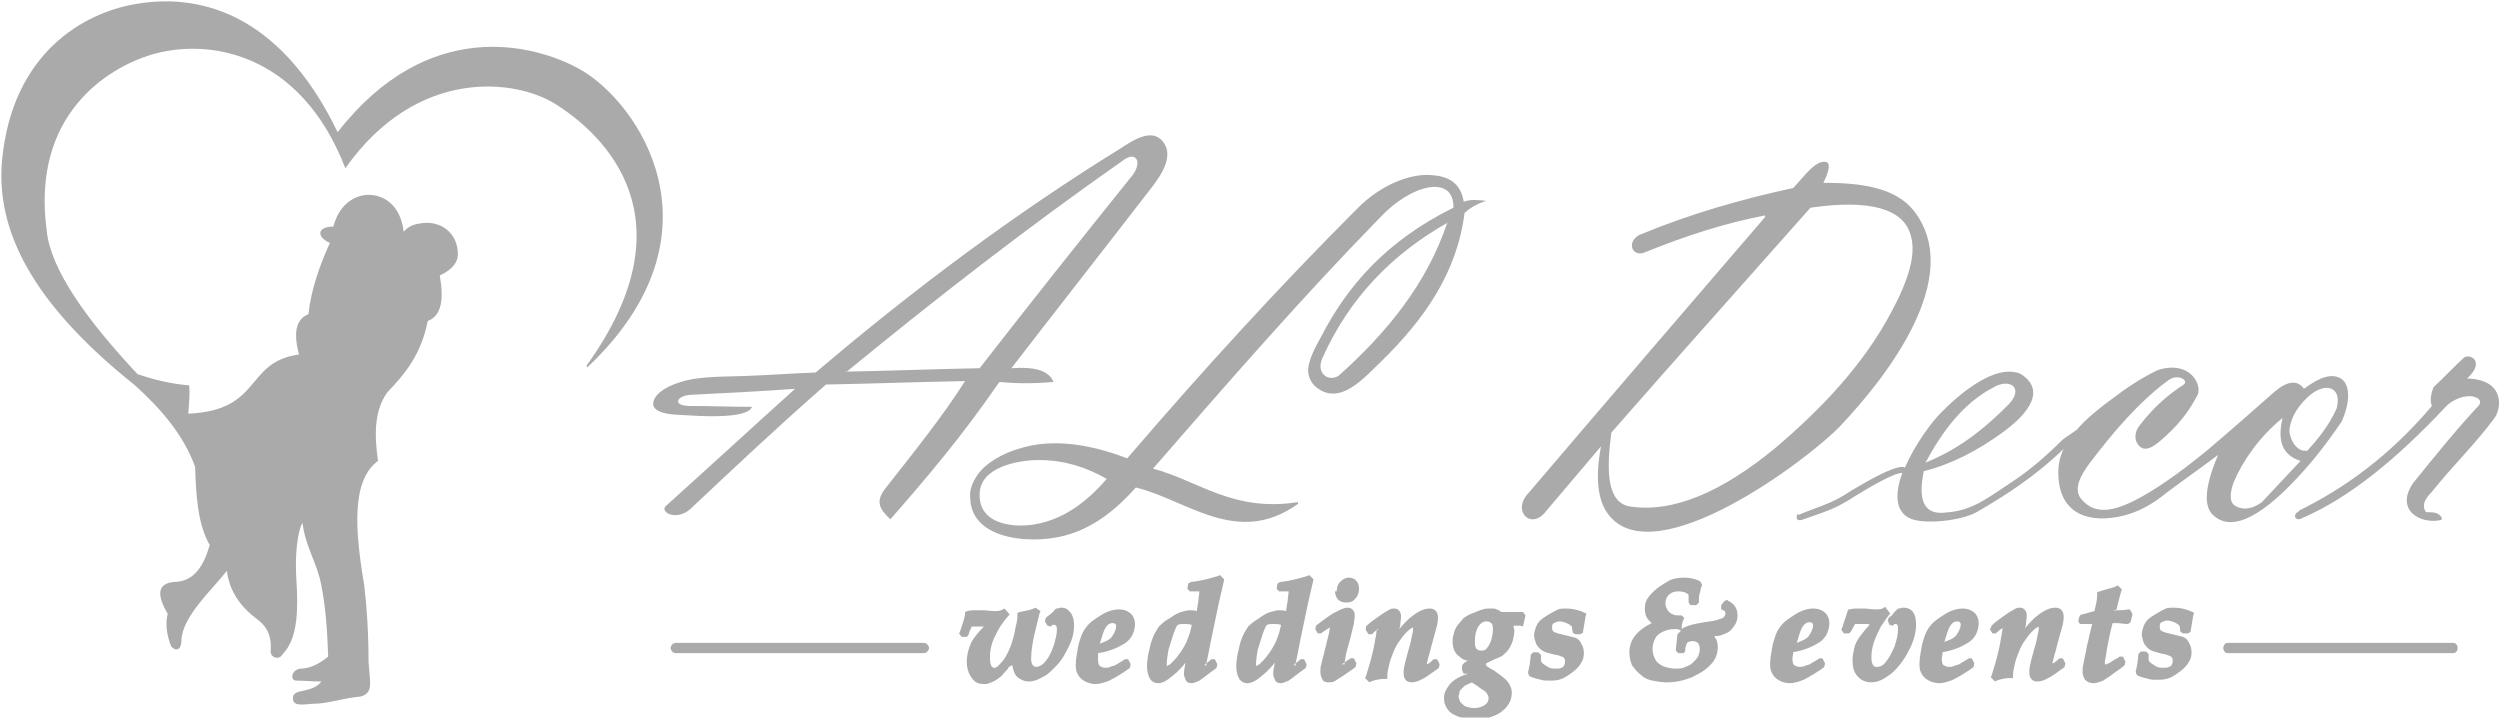 <?xml version="1.0" encoding="UTF-8"?>
<!DOCTYPE svg PUBLIC "-//W3C//DTD SVG 1.1//EN" "http://www.w3.org/Graphics/SVG/1.1/DTD/svg11.dtd">
<!-- Creator: CorelDRAW 2020 (64-Bit) -->
<svg xmlns="http://www.w3.org/2000/svg" xml:space="preserve" width="0.439in" height="0.126in" version="1.1" style="shape-rendering:geometricPrecision; text-rendering:geometricPrecision; image-rendering:optimizeQuality; fill-rule:evenodd; clip-rule:evenodd"
viewBox="0 0 2.912 0.836"
 xmlns:xlink="http://www.w3.org/1999/xlink"
 xmlns:xodm="http://www.corel.com/coreldraw/odm/2003">
 <defs>
  <style type="text/css">
   <![CDATA[
    .fil0 {fill:#AAAAAA}
   ]]>
  </style>
 </defs>
 <g id="Layer_x0020_1">
  <path id="aldecor.cdr" class="fil0" d="M0.683 0.426c0.124,-0.172 0.02,-0.269 -0.035,-0.304 -0.046,-0.03 -0.162,-0.045 -0.246,0.074 -0.053,-0.137 -0.162,-0.152 -0.227,-0.132 -0.049,0.015 -0.139,0.069 -0.121,0.204 0.004,0.045 0.046,0.104 0.106,0.168 0.018,0.006 0.037,0.011 0.06,0.013 0.001,0.009 0,0.02 -0.001,0.033 0.087,-0.004 0.065,-0.06 0.129,-0.069 -0.008,-0.03 -0.001,-0.042 0.011,-0.047 0.003,-0.029 0.014,-0.059 0.025,-0.083 -0.016,-0.007 -0.015,-0.019 0.004,-0.019 0.008,-0.03 0.029,-0.037 0.041,-0.037 0.016,0 0.037,0.01 0.041,0.043 0.006,-0.007 0.013,-0.009 0.021,-0.01 0.022,-0.003 0.041,0.011 0.042,0.034 0.001,0.009 -0.004,0.019 -0.021,0.027 0.005,0.028 0.002,0.047 -0.014,0.053 -0.008,0.04 -0.027,0.062 -0.047,0.083 -0.016,0.022 -0.015,0.051 -0.011,0.08 -0.031,0.023 -0.027,0.08 -0.016,0.145 0.003,0.025 0.005,0.055 0.005,0.089 0.001,0.014 0.003,0.026 0.001,0.032 -0.002,0.006 -0.008,0.009 -0.015,0.009 -0.017,0.002 -0.035,0.008 -0.051,0.008 -0.007,-0 -0.022,0.004 -0.023,-0.005 -0,-0.002 -0.002,-0.008 0.011,-0.01 0.01,-0.002 0.018,-0.005 0.022,-0.011 -0.01,-0 -0.02,-0.001 -0.029,-0.001 -0.008,-0 -0.006,-0.013 0.005,-0.014 0.01,-0 0.021,-0.005 0.032,-0.014 -0.001,-0.03 -0.003,-0.058 -0.008,-0.083 -0.005,-0.027 -0.018,-0.043 -0.022,-0.073 -0.006,0.011 -0.009,0.039 -0.007,0.067 0.002,0.033 0.002,0.068 -0.016,0.086 -0.004,0.008 -0.015,0.004 -0.014,-0.004 0.001,-0.014 -0.002,-0.026 -0.015,-0.036 -0.019,-0.014 -0.033,-0.032 -0.036,-0.057 -0.017,0.022 -0.052,0.053 -0.053,0.081 -0,0.012 -0.007,0.013 -0.012,0.007 -0.005,-0.013 -0.007,-0.026 -0.004,-0.038 -0.013,-0.022 -0.012,-0.035 0.007,-0.037 0.024,-0 0.035,-0.019 0.042,-0.043 -0.014,-0.024 -0.016,-0.058 -0.017,-0.091 -0.013,-0.036 -0.038,-0.066 -0.07,-0.095 -0.123,-0.098 -0.162,-0.183 -0.155,-0.262 0.012,-0.127 0.097,-0.172 0.154,-0.182 0.071,-0.013 0.168,0.006 0.237,0.149 0.106,-0.136 0.23,-0.102 0.281,-0.074 0.068,0.037 0.176,0.191 0.01,0.348zm1.912 0.323l0.263 0c0.003,0 0.005,0.003 0.005,0.006l0 0c0,0.003 -0.002,0.006 -0.005,0.006l-0.263 0c-0.003,0 -0.005,-0.003 -0.005,-0.006l0 0c0,-0.003 0.002,-0.006 0.005,-0.006zm-1.808 0l0.289 0c0.003,0 0.006,0.003 0.006,0.006l0 0c0,0.003 -0.003,0.006 -0.006,0.006l-0.289 0c-0.003,0 -0.006,-0.003 -0.006,-0.006l0 0c0,-0.003 0.003,-0.006 0.006,-0.006zm1.456 -0.21c0.03,-0.012 0.06,-0.031 0.094,-0.065 0.023,-0.021 0.005,-0.035 -0.016,-0.022 -0.034,0.018 -0.058,0.05 -0.078,0.087zm0.416 -0.052c-0.026,0.021 -0.046,0.049 -0.057,0.075 -0.005,0.014 -0.004,0.022 0,0.026 0.006,0.005 0.018,0.008 0.033,-0.003 0.015,-0.016 0.03,-0.032 0.045,-0.048 -0.022,-0.007 -0.027,-0.024 -0.021,-0.05zm0.019 0.109c-0.008,0.003 -0.004,0.012 0.003,0.008 0.054,-0.023 0.109,-0.067 0.169,-0.131 0.005,-0.005 0.014,-0.01 0.022,-0.011 0.01,-0.002 0.021,0.003 0.016,0.01 -0.027,0.029 -0.052,0.06 -0.077,0.091 -0.021,0.031 0.008,0.048 0.032,0.043 0.002,-0 0.002,-0.003 -0,-0.005 -0.002,-0.002 -0.005,-0.004 -0.01,-0.004 -0.006,-0.001 -0.007,0.002 -0.009,-0.005 -0.001,-0.004 0,-0.01 0.009,-0.019 0.024,-0.03 0.05,-0.055 0.073,-0.086 0.009,-0.013 0.011,-0.045 -0.032,-0.046 0.022,-0.02 0.003,-0.03 -0.004,-0.024 -0.012,0.011 -0.023,0.023 -0.035,0.034 -0.004,0.01 -0.004,0.017 -0.002,0.022 -0.049,0.058 -0.102,0.096 -0.155,0.122zm0.009 -0.07c0.013,-0.014 0.026,-0.03 0.035,-0.05 0.007,-0.026 -0.014,-0.032 -0.034,-0.013 -0.015,0.014 -0.02,0.028 -0.021,0.038 -0,0.011 0.009,0.026 0.02,0.024zm-0.81 -0.022c-0.006,0.045 -0.005,0.081 0.021,0.086 0.051,0.008 0.108,-0.017 0.17,-0.068 0.053,-0.045 0.102,-0.096 0.135,-0.158 0.021,-0.039 0.029,-0.068 0.023,-0.089 -0.008,-0.032 -0.048,-0.043 -0.117,-0.033 -0.077,0.087 -0.155,0.174 -0.232,0.262zm0.179 -0.251c-0.092,0.107 -0.184,0.214 -0.276,0.322 -0.018,0.019 0.001,0.041 0.018,0.024 0.022,-0.026 0.045,-0.053 0.067,-0.079 -0.007,0.036 -0.004,0.064 0.009,0.08 0.054,0.069 0.232,-0.064 0.27,-0.104 0.053,-0.056 0.146,-0.174 0.085,-0.251 -0.022,-0.027 -0.062,-0.032 -0.105,-0.032 0.007,-0.014 0.008,-0.022 0.004,-0.024 -0.012,-0.004 -0.026,0.016 -0.039,0.03 -0.06,0.013 -0.12,0.03 -0.18,0.055 -0.015,0.009 -0.007,0.026 0.007,0.02 0.047,-0.019 0.093,-0.034 0.14,-0.043zm0.039 0.347l0.007 -0.003c0.013,-0.005 0.028,-0.01 0.039,-0.016 0.004,-0.002 0.009,-0.005 0.015,-0.009 0.02,-0.012 0.048,-0.028 0.06,-0.028 0.001,0 0.002,0 0.003,0.001 0.011,-0.026 0.031,-0.053 0.041,-0.063 0.018,-0.019 0.052,-0.048 0.079,-0.049 0.007,-0 0.013,0.001 0.017,0.004 0.031,0.022 -0.003,0.052 -0.022,0.066 -0.03,0.022 -0.061,0.038 -0.093,0.046 -0.007,0.034 0,0.052 0.027,0.048 0.03,-0.002 0.049,-0.018 0.075,-0.035 0.02,-0.013 0.04,-0.03 0.06,-0.05 0,-0 0.007,-0.005 0.016,-0.011 0.011,-0.013 0.026,-0.025 0.041,-0.036 0.017,-0.013 0.035,-0.025 0.054,-0.034 0.039,-0.012 0.053,0.02 0.045,0.031 -0.01,0.019 -0.022,0.033 -0.035,0.045 -0.008,0.007 -0.025,0.025 -0.034,0.01 -0.004,-0.006 -0.003,-0.015 0.003,-0.022 0.017,-0.022 0.034,-0.036 0.051,-0.047 0.006,-0.005 -0.007,-0.013 -0.018,-0.005 -0.034,0.025 -0.064,0.06 -0.092,0.097 -0.015,0.02 -0.017,0.033 -0.009,0.042 0.017,0.02 0.041,0.011 0.06,0.002 0.024,-0.012 0.053,-0.032 0.087,-0.06 0.026,-0.022 0.051,-0.044 0.077,-0.067 0.015,-0.013 0.027,-0.015 0.035,-0.004 0.02,-0.015 0.032,-0.017 0.041,-0.013 0.01,0.004 0.016,0.021 0.003,0.051 -0.017,0.025 -0.034,0.047 -0.053,0.067 -0.019,0.02 -0.068,0.07 -0.097,0.042 -0.011,-0.01 -0.01,-0.033 0.006,-0.07 -0.02,0.015 -0.04,0.029 -0.06,0.044 -0.018,0.015 -0.035,0.023 -0.051,0.027 -0.038,0.009 -0.072,-0.001 -0.075,-0.044 -0.001,-0.013 0.001,-0.024 0.006,-0.034 -0.032,0.031 -0.067,0.054 -0.102,0.074 -0.018,0.01 -0.064,0.015 -0.079,0.006 -0.016,-0.009 -0.015,-0.03 -0.007,-0.052 -0.01,0 -0.037,0.016 -0.055,0.027 -0.006,0.004 -0.011,0.007 -0.015,0.009 -0.012,0.007 -0.028,0.012 -0.042,0.017l-0.006 0.002c-0.001,0 -0.002,0 -0.003,-0 -0.001,-0.001 -0.002,-0.001 -0.002,-0.002 -0,-0.001 -0,-0.002 0,-0.003 0,-0.001 0.001,-0.002 0.002,-0.002zm-0.806 -0.042c-0.025,0.029 -0.051,0.046 -0.079,0.052 -0.027,0.006 -0.07,0.002 -0.069,-0.034 0,-0.032 0.045,-0.04 0.069,-0.04 0.029,-0 0.055,0.008 0.079,0.022zm0.397 -0.299c-0.024,0.072 -0.071,0.129 -0.127,0.179 -0.012,0.007 -0.026,-0.003 -0.019,-0.02 0.032,-0.072 0.083,-0.123 0.147,-0.159zm-0.174 0.326c-0.076,0.012 -0.116,-0.025 -0.169,-0.039 0.087,-0.1 0.174,-0.2 0.264,-0.292 0.037,-0.04 0.087,-0.051 0.086,-0.012 -0.079,0.039 -0.124,0.092 -0.154,0.15 -0.006,0.011 -0.017,0.03 -0.015,0.043 0.001,0.006 0.004,0.012 0.009,0.016 0.028,0.023 0.057,-0.012 0.076,-0.03 0.049,-0.048 0.088,-0.102 0.097,-0.173 0.008,-0.007 0.016,-0.011 0.025,-0.014 -0.009,-0.001 -0.018,-0.002 -0.026,0.001 -0.004,-0.025 -0.022,-0.03 -0.038,-0.031 -0.024,-0.002 -0.059,0.011 -0.087,0.04 -0.088,0.088 -0.177,0.185 -0.267,0.29 -0.047,-0.018 -0.09,-0.023 -0.127,-0.011 -0.017,0.005 -0.038,0.016 -0.048,0.031 -0.006,0.009 -0.009,0.018 -0.008,0.026 0.001,0.052 0.079,0.055 0.117,0.042 0.028,-0.009 0.053,-0.028 0.076,-0.054 0.059,0.014 0.118,0.07 0.189,0.019zm-0.527 -0.152c0.052,-0.001 0.104,-0.003 0.156,-0.004 0.059,-0.076 0.118,-0.15 0.175,-0.221 0.017,-0.019 0.007,-0.033 -0.008,-0.021 -0.11,0.077 -0.217,0.16 -0.323,0.247zm-0.109 0.041c-0.024,-0 -0.048,-0.001 -0.072,-0.001 -0.022,0 -0.016,-0.012 0,-0.013 0.041,-0.002 0.081,-0.004 0.122,-0.007 -0.05,0.045 -0.1,0.091 -0.15,0.136 -0.009,0.007 0.011,0.019 0.028,0.004 0.051,-0.048 0.102,-0.096 0.158,-0.145 0.054,-0.001 0.108,-0.003 0.162,-0.004 -0.026,0.041 -0.059,0.082 -0.092,0.124 -0.013,0.016 -0.008,0.025 0.005,0.037 0.042,-0.048 0.083,-0.096 0.127,-0.16 0.02,0.002 0.041,0.002 0.063,0 -0.005,-0.013 -0.021,-0.018 -0.049,-0.016 0.054,-0.07 0.109,-0.14 0.163,-0.21 0.01,-0.013 0.026,-0.035 0.015,-0.052 -0.013,-0.02 -0.037,-0.003 -0.051,0.006 -0.123,0.076 -0.241,0.164 -0.355,0.261 -0.027,0.001 -0.054,0.003 -0.081,0.004 -0.023,0.001 -0.055,0 -0.076,0.007 -0.017,0.005 -0.028,0.013 -0.031,0.02 -0.009,0.02 0.031,0.018 0.041,0.019 0.029,0.002 0.071,0.002 0.073,-0.011zm1.387 0.286c-0,0.002 -0.001,0.005 -0.001,0.007 0,0.002 0,0.006 0.002,0.008 0.002,0.001 0.004,0.002 0.006,0.002 0.002,0 0.004,-0 0.006,-0.001 0.002,-0.001 0.004,-0.001 0.006,-0.002 0.003,-0.002 0.007,-0.004 0.01,-0.006l0.001 -0.001 0.004 0 0.003 0.006 -0.001 0.004 -0.001 0.001c-0.007,0.005 -0.015,0.01 -0.023,0.014 -0.005,0.002 -0.011,0.004 -0.016,0.004 -0.004,0 -0.008,-0.001 -0.012,-0.003 -0.004,-0.002 -0.007,-0.005 -0.009,-0.009 -0.002,-0.004 -0.002,-0.007 -0.002,-0.011 0,-0.007 0.002,-0.015 0.003,-0.022 0.002,-0.007 0.004,-0.015 0.009,-0.021 0.004,-0.006 0.011,-0.01 0.017,-0.014 0.006,-0.004 0.014,-0.007 0.021,-0.007 0.005,0 0.009,0.001 0.013,0.004 0.004,0.003 0.006,0.008 0.006,0.013 0,0.006 -0.002,0.012 -0.005,0.016 -0.004,0.006 -0.011,0.009 -0.017,0.012 -0.007,0.003 -0.014,0.005 -0.021,0.006zm0.002 -0.012c0.005,-0.002 0.011,-0.004 0.014,-0.008 0.002,-0.003 0.005,-0.008 0.005,-0.012 0,-0.001 -0,-0.002 -0.001,-0.003 -0.001,-0.001 -0.002,-0.001 -0.003,-0.001 -0.004,0 -0.006,0.002 -0.008,0.005 -0.003,0.004 -0.005,0.013 -0.007,0.019zm0.054 -0.016l0.001 -0.003 0.001 -0.001c0.003,-0.003 0.006,-0.005 0.01,-0.008 0.003,-0.002 0.007,-0.005 0.01,-0.007 0.002,-0.001 0.005,-0.003 0.007,-0.004 0.002,-0.001 0.003,-0.001 0.005,-0.001 0.005,0 0.008,0.004 0.008,0.009 0,0.004 -0.001,0.008 -0.001,0.011 -0,0.001 -0.001,0.003 -0.001,0.004 0.003,-0.004 0.007,-0.008 0.011,-0.012 0.006,-0.005 0.015,-0.012 0.024,-0.012 0.007,0 0.01,0.004 0.01,0.011 0,0.004 -0.001,0.009 -0.002,0.012 -0.002,0.007 -0.004,0.015 -0.006,0.022 -0.001,0.005 -0.003,0.01 -0.004,0.015 -0,0.001 -0.001,0.003 -0.001,0.005 0.003,-0.001 0.006,-0.004 0.007,-0.005l0.001 -0.001 0.004 0 0.003 0.006 -0.001 0.004 -0.001 0.001c-0.006,0.004 -0.013,0.01 -0.02,0.013 -0.003,0.002 -0.008,0.003 -0.011,0.003 -0.003,0 -0.006,-0.001 -0.008,-0.005 -0.001,-0.002 -0.001,-0.004 -0.001,-0.007 0,-0.007 0.004,-0.019 0.006,-0.027 0.002,-0.006 0.003,-0.011 0.004,-0.017 0.001,-0.002 0.001,-0.006 0.001,-0.008 -0.001,0 -0.001,0.001 -0.002,0.001 -0.002,0.001 -0.005,0.004 -0.006,0.005 -0.003,0.003 -0.006,0.007 -0.008,0.01 -0.003,0.004 -0.005,0.008 -0.007,0.013 -0.002,0.005 -0.004,0.01 -0.005,0.015 -0.001,0.004 -0.002,0.008 -0.002,0.013l-0 0.003 -0.003 0c-0.005,0 -0.011,0.001 -0.016,0.003l-0.002 0.001 -0.005 -0.005 0.001 -0.002c0.002,-0.006 0.004,-0.013 0.006,-0.02 0.002,-0.008 0.004,-0.016 0.005,-0.024 0.001,-0.003 0.001,-0.007 0.002,-0.011 -0.003,0.001 -0.006,0.004 -0.007,0.005l-0.001 0.001 -0.004 -0 -0.003 -0.005 0 -0.001zm0.185 0.039c0.002,0.002 0.004,0.003 0.007,0.005 0.003,0.002 0.006,0.002 0.01,0.002 0.002,0 0.004,-0 0.006,-0.001 0.001,-0.001 0.003,-0.001 0.003,-0.003 0.001,-0.001 0.001,-0.003 0.001,-0.005 0,-0.001 -0,-0.002 -0.001,-0.003 -0.001,-0.001 -0.002,-0.002 -0.003,-0.002 -0.002,-0.001 -0.005,-0.002 -0.007,-0.002 -0.004,-0.001 -0.008,-0.002 -0.011,-0.003 -0.003,-0.001 -0.005,-0.002 -0.007,-0.004 -0.002,-0.002 -0.004,-0.004 -0.005,-0.007 -0.001,-0.003 -0.002,-0.006 -0.002,-0.009 0,-0.003 0.001,-0.006 0.002,-0.009 0.001,-0.003 0.003,-0.006 0.005,-0.008 0.003,-0.003 0.007,-0.005 0.01,-0.007 0.003,-0.002 0.007,-0.004 0.011,-0.006 0.003,-0.001 0.006,-0.001 0.01,-0.001 0.007,0 0.015,0.002 0.021,0.005l0.002 0.001 -0.001 0.003c-0.001,0.006 -0.002,0.012 -0.003,0.018l-0 0.001 -0.003 0.002 -0.006 0 -0.003 -0.002 -0.001 -0.007c-0.002,-0.002 -0.004,-0.003 -0.006,-0.004 -0.003,-0.001 -0.005,-0.002 -0.008,-0.002 -0.003,0 -0.005,0.001 -0.007,0.002 -0.002,0.001 -0.002,0.003 -0.002,0.005 0,0.002 0,0.004 0.002,0.005 0.003,0.002 0.009,0.003 0.013,0.004 0.004,0.001 0.008,0.002 0.012,0.003 0.003,0.001 0.006,0.004 0.007,0.007 0.002,0.003 0.003,0.007 0.003,0.011 0,0.004 -0.001,0.008 -0.003,0.011 -0.002,0.004 -0.006,0.008 -0.01,0.011 -0.004,0.003 -0.008,0.006 -0.013,0.008 -0.005,0.002 -0.01,0.002 -0.015,0.002 -0.003,0 -0.006,-0 -0.009,-0.001 -0.004,-0.001 -0.009,-0.002 -0.013,-0.004l-0.001 -0.001 -0.001 -0.003 0 -0.001c0.001,-0.003 0.001,-0.006 0.002,-0.009 0,-0.003 0.001,-0.007 0.001,-0.01l0 -0.001 0.003 -0.003 0.006 0 0.003 0.003 0 0.007zm-0.042 -0.06l0.004 0c0.004,0 0.009,0 0.013,-0.001l0.002 -0 0.003 0.005 -0 0.002c-0.001,0.002 -0.001,0.005 -0.002,0.007l-0 0.001 -0.003 0.002 -0.001 -0c-0.004,-0 -0.008,-0.001 -0.012,-0.001l-0.005 0c-0.001,0.004 -0.002,0.008 -0.003,0.012l-0.003 0.015 -0.002 0.012c-0,0.002 -0.001,0.004 -0.001,0.006 -0,0.001 -0,0.001 -0,0.002 0,0 0,0.001 -0,0.001 0,0 0,0 0,0 0.001,0 0.001,-0 0.002,-0 0.001,-0.001 0.003,-0.001 0.004,-0.002 0.003,-0.002 0.006,-0.004 0.01,-0.006l0.001 -0.001 0.004 0 0.003 0.006 -0.001 0.004 -0.001 0.001c-0.005,0.004 -0.01,0.007 -0.015,0.011 -0.003,0.002 -0.006,0.004 -0.009,0.006 -0.003,0.001 -0.007,0.003 -0.011,0.003 -0.004,0 -0.007,-0.001 -0.01,-0.004 -0.002,-0.003 -0.003,-0.006 -0.003,-0.01 0,-0.003 0,-0.005 0.001,-0.008 0.001,-0.007 0.003,-0.014 0.004,-0.021 0.002,-0.007 0.003,-0.014 0.005,-0.021 0,-0.001 0.001,-0.003 0.001,-0.005l-0.014 0 -0.002 -0.003 0.001 -0.005 0.002 -0.003 0.001 -0c0.005,-0.001 0.01,-0.003 0.015,-0.004 0,-0.002 0.001,-0.004 0.001,-0.005 0.001,-0.004 0.002,-0.009 0.002,-0.014l0 -0.003 0.003 -0.001c0.004,-0.001 0.009,-0.003 0.014,-0.004 0.002,-0.001 0.004,-0.001 0.005,-0.002l0.002 -0.001 0.005 0.005 -0.001 0.002c-0.002,0.007 -0.004,0.015 -0.006,0.023zm-0.286 0.016c-0.002,0 -0.004,0 -0.005,0l-0.007 -0c-0.001,0 -0.002,0 -0.003,0l-0.005 0.009 -0.002 0.002 -0.006 0 -0.003 -0.004 0.008 -0.024 0.002 -0c0.003,-0.001 0.006,-0.001 0.009,-0.001 0.002,0 0.005,0 0.007,0 0.004,0 0.009,0.001 0.014,0.001 0.002,0 0.006,-0 0.008,-0.001l0.003 -0.002 0.006 0.008 -0.002 0.002c-0.003,0.004 -0.006,0.009 -0.009,0.013 -0.003,0.006 -0.006,0.012 -0.008,0.018 -0.002,0.006 -0.003,0.012 -0.003,0.017 0,0.003 0,0.007 0.002,0.01 0.001,0.002 0.003,0.002 0.005,0.002 0.004,0 0.008,-0.003 0.01,-0.006 0.004,-0.005 0.007,-0.011 0.01,-0.018 0.002,-0.006 0.004,-0.013 0.004,-0.02 0,-0.003 -0,-0.006 -0.003,-0.006 -0.001,0 -0.002,0 -0.002,0.001l-0.001 0.001 -0.004 -0.001 -0.002 -0.005 0.001 -0.003 0.001 -0.001c0.002,-0.001 0.004,-0.003 0.005,-0.005 0.001,-0.001 0.003,-0.003 0.004,-0.004l0.001 -0.001 0.001 -0c0.001,-0 0.003,-0.001 0.005,-0.001 0.012,0 0.015,0.009 0.015,0.02 0,0.011 -0.004,0.022 -0.009,0.031 -0.005,0.01 -0.012,0.019 -0.02,0.026 -0.007,0.005 -0.014,0.01 -0.023,0.01 -0.006,0 -0.012,-0.002 -0.016,-0.007 -0.005,-0.005 -0.006,-0.012 -0.006,-0.019 0,-0.005 0.001,-0.009 0.002,-0.014 0.001,-0.005 0.004,-0.01 0.007,-0.014 0.003,-0.004 0.007,-0.009 0.011,-0.013zm-0.087 0.033c-0,0.002 -0.001,0.005 -0.001,0.007 0,0.002 0,0.006 0.002,0.008 0.002,0.001 0.004,0.002 0.006,0.002 0.002,0 0.004,-0 0.006,-0.001 0.002,-0.001 0.004,-0.001 0.006,-0.002 0.003,-0.002 0.007,-0.004 0.01,-0.006l0.001 -0.001 0.004 0 0.003 0.006 -0.001 0.004 -0.001 0.001c-0.007,0.005 -0.015,0.01 -0.023,0.014 -0.005,0.002 -0.011,0.004 -0.016,0.004 -0.004,0 -0.008,-0.001 -0.012,-0.003 -0.004,-0.002 -0.007,-0.005 -0.009,-0.009 -0.002,-0.004 -0.002,-0.007 -0.002,-0.011 0,-0.007 0.002,-0.015 0.003,-0.022 0.002,-0.007 0.004,-0.015 0.009,-0.021 0.004,-0.006 0.011,-0.01 0.017,-0.014 0.006,-0.004 0.014,-0.007 0.021,-0.007 0.005,0 0.009,0.001 0.013,0.004 0.004,0.003 0.006,0.008 0.006,0.013 0,0.006 -0.002,0.012 -0.005,0.016 -0.004,0.006 -0.011,0.009 -0.017,0.012 -0.007,0.003 -0.014,0.005 -0.021,0.006zm-0.092 -0.018c0.003,0.003 0.004,0.007 0.004,0.012 0,0.008 -0.003,0.015 -0.008,0.02 -0.006,0.007 -0.014,0.011 -0.022,0.015 -0.01,0.004 -0.019,0.006 -0.03,0.006 -0.005,0 -0.011,-0.001 -0.016,-0.002 -0.005,-0.001 -0.01,-0.003 -0.014,-0.007 -0.004,-0.003 -0.007,-0.007 -0.01,-0.011 -0.002,-0.005 -0.003,-0.01 -0.003,-0.015 0,-0.017 0.012,-0.027 0.026,-0.034 -0.001,-0.001 -0.002,-0.002 -0.003,-0.003 -0.004,-0.004 -0.005,-0.009 -0.005,-0.014 0,-0.005 0.001,-0.009 0.004,-0.013 0.003,-0.004 0.007,-0.008 0.011,-0.011 0.004,-0.003 0.009,-0.006 0.014,-0.009 0.005,-0.002 0.01,-0.003 0.016,-0.003 0.007,0 0.013,0.001 0.019,0.004l0.001 0.001 0.002 0.004 -0.001 0.001c-0.001,0.002 -0.001,0.006 -0.002,0.008 -0.001,0.003 -0.001,0.007 -0.001,0.01l-0 0.001 -0.003 0.003 -0.007 0 -0.002 -0.003 -0 -0.009c-0.003,-0.003 -0.007,-0.004 -0.012,-0.004 -0.004,0 -0.008,0.001 -0.011,0.004 -0.003,0.003 -0.004,0.006 -0.004,0.01 0,0.003 0.001,0.005 0.002,0.007 0.001,0.002 0.003,0.004 0.005,0.005 0.002,0.001 0.004,0.002 0.007,0.002 0.001,0 0.002,-0 0.003,-0l0.002 -0 0.003 0.003 -0.001 0.002c-0.001,0.002 -0.002,0.006 -0.002,0.008l-0 0.003c0.002,-0.002 0.005,-0.003 0.008,-0.004 0.006,-0.002 0.012,-0.003 0.018,-0.004 0.005,-0.001 0.011,-0.001 0.016,-0.003 0.002,-0.001 0.005,-0.001 0.007,-0.003 0.001,-0.001 0.002,-0.003 0.002,-0.004 0,-0.002 -0.001,-0.004 -0.003,-0.004l-0.002 -0.001 0 -0.005 0.004 -0.005 0.003 -0.001 0.001 0.001c0.007,0.003 0.011,0.009 0.011,0.017 0,0.004 -0.001,0.008 -0.003,0.011 -0.002,0.003 -0.004,0.006 -0.007,0.008 -0.003,0.002 -0.006,0.003 -0.009,0.004 -0.002,0.001 -0.005,0.001 -0.007,0.001zm-0.04 -0.008l-0.003 -0.001c-0.001,-0 -0.003,-0 -0.004,-0 -0.004,0 -0.009,0.001 -0.013,0.003 -0.004,0.002 -0.007,0.004 -0.009,0.008 -0.002,0.004 -0.003,0.008 -0.003,0.012 0,0.004 0.001,0.008 0.003,0.012 0.002,0.004 0.005,0.006 0.009,0.008 0.005,0.002 0.01,0.003 0.015,0.003 0.004,0 0.008,-0 0.011,-0.002 0.003,-0.001 0.006,-0.002 0.009,-0.005 0.002,-0.002 0.004,-0.004 0.006,-0.007 0.001,-0.003 0.002,-0.005 0.002,-0.008 0,-0.002 -0,-0.004 -0.001,-0.006 -0.001,-0.002 -0.002,-0.003 -0.003,-0.003 -0.001,-0.001 -0.003,-0.001 -0.005,-0.001 -0.001,0 -0.002,0 -0.004,0.001 -0.001,0 -0.002,0.001 -0.002,0.002 -0.001,0.001 -0.001,0.002 -0.001,0.003 -0.001,0.001 -0.001,0.003 -0.001,0.005l-0 0.001 -0.002 0.002 -0.006 0 -0.003 -0.003 0.002 -0.019 0.001 -0.001c0.001,-0.001 0.002,-0.002 0.003,-0.003zm-0.161 0.038c0.002,0.002 0.004,0.003 0.007,0.005 0.003,0.002 0.006,0.002 0.01,0.002 0.002,0 0.004,-0 0.006,-0.001 0.001,-0.001 0.003,-0.001 0.003,-0.003 0.001,-0.001 0.001,-0.003 0.001,-0.005 0,-0.001 -0,-0.002 -0.001,-0.003 -0.001,-0.001 -0.001,-0.002 -0.003,-0.002 -0.002,-0.001 -0.005,-0.002 -0.007,-0.002 -0.004,-0.001 -0.008,-0.002 -0.011,-0.003 -0.003,-0.001 -0.005,-0.002 -0.007,-0.004 -0.002,-0.002 -0.004,-0.004 -0.005,-0.007 -0.001,-0.003 -0.002,-0.006 -0.002,-0.009 0,-0.003 0.001,-0.006 0.002,-0.009 0.001,-0.003 0.003,-0.006 0.005,-0.008 0.003,-0.003 0.007,-0.005 0.01,-0.007 0.003,-0.002 0.007,-0.004 0.011,-0.006 0.003,-0.001 0.006,-0.001 0.01,-0.001 0.007,0 0.015,0.002 0.021,0.005l0.002 0.001 -0.001 0.003c-0.001,0.006 -0.002,0.012 -0.003,0.018l-0 0.001 -0.003 0.002 -0.006 0 -0.003 -0.002 -0.001 -0.007c-0.002,-0.002 -0.004,-0.003 -0.006,-0.004 -0.003,-0.001 -0.005,-0.002 -0.008,-0.002 -0.003,0 -0.005,0.001 -0.007,0.002 -0.002,0.001 -0.002,0.003 -0.002,0.005 0,0.002 0,0.004 0.002,0.005 0.003,0.002 0.009,0.003 0.013,0.004 0.004,0.001 0.008,0.002 0.012,0.003 0.003,0.001 0.006,0.004 0.007,0.007 0.002,0.003 0.003,0.007 0.003,0.011 0,0.004 -0.001,0.008 -0.003,0.011 -0.002,0.004 -0.006,0.008 -0.01,0.011 -0.004,0.003 -0.008,0.006 -0.013,0.008 -0.005,0.002 -0.01,0.002 -0.015,0.002 -0.003,0 -0.006,-0 -0.009,-0.001 -0.004,-0.001 -0.009,-0.002 -0.013,-0.004l-0.001 -0.001 -0.001 -0.003 0 -0.001c0.001,-0.003 0.001,-0.006 0.002,-0.009 0,-0.003 0.001,-0.007 0.001,-0.01l0 -0.001 0.003 -0.003 0.006 0 0.003 0.003 0 0.007zm-0.091 0.013c-0.001,-0.002 -0.002,-0.004 -0.002,-0.006 0,-0.001 0,-0.002 0,-0.003 0,-0.001 0.001,-0.002 0.001,-0.002 0.001,-0.001 0.001,-0.001 0.002,-0.002 0.001,-0.001 0.003,-0.002 0.004,-0.002 -0.004,-0.001 -0.007,-0.002 -0.01,-0.005 -0.006,-0.004 -0.008,-0.011 -0.008,-0.018 0,-0.004 0.001,-0.007 0.002,-0.011 0.001,-0.003 0.003,-0.007 0.005,-0.009 0.002,-0.002 0.004,-0.005 0.006,-0.007 0.003,-0.002 0.006,-0.004 0.009,-0.005 0.003,-0.001 0.007,-0.003 0.01,-0.004 0.003,-0.001 0.006,-0.002 0.009,-0.002 0.002,0 0.004,0 0.006,0 0.001,0 0.003,0 0.004,0.001 0.001,0 0.003,0.001 0.004,0.002l0.002 0.001c0.001,0 0.003,0 0.004,0 0.002,0 0.004,0 0.007,0 0.002,0 0.004,-0 0.007,-0 0.002,-0 0.003,-0 0.005,-0l0.002 0 0.003 0.004 -0.003 0.013 -0.003 -0.001c-0.002,-0 -0.004,-0 -0.005,-0 -0.001,-0 -0.002,-0 -0.003,-0 0,0.002 0.001,0.004 0.001,0.006 0,0.004 -0.001,0.008 -0.002,0.012 -0.001,0.003 -0.003,0.007 -0.005,0.01 -0.002,0.003 -0.005,0.005 -0.007,0.007 -0.003,0.002 -0.007,0.003 -0.011,0.005 -0.002,0.001 -0.004,0.002 -0.006,0.003 -0.001,0 -0.002,0.001 -0.002,0.002 -0,0 -0,0.001 -0.001,0 0,0 0.001,0.001 0.001,0.001 0.001,0.002 0.007,0.005 0.009,0.006 0.005,0.004 0.012,0.008 0.016,0.013 0.003,0.004 0.005,0.008 0.005,0.013 0,0.01 -0.005,0.017 -0.013,0.023 -0.009,0.006 -0.02,0.008 -0.03,0.008 -0.006,0 -0.013,-0.001 -0.019,-0.003 -0.005,-0.002 -0.01,-0.004 -0.013,-0.009 -0.003,-0.004 -0.004,-0.008 -0.004,-0.013 0,-0.006 0.003,-0.011 0.007,-0.016 0.005,-0.006 0.014,-0.01 0.021,-0.012zm-0.099 -0.052c-0.003,0.001 -0.006,0.004 -0.007,0.005l-0.001 0.001 -0.004 -0 -0.003 -0.005 0 -0.004 0.001 -0.001c0.003,-0.003 0.006,-0.005 0.01,-0.008 0.003,-0.002 0.007,-0.005 0.01,-0.007 0.002,-0.001 0.005,-0.003 0.007,-0.004 0.002,-0.001 0.003,-0.001 0.005,-0.001 0.005,0 0.008,0.004 0.008,0.009 0,0.004 -0.001,0.008 -0.001,0.011 -0,0.001 -0.001,0.003 -0.001,0.004 0.003,-0.004 0.007,-0.008 0.011,-0.012 0.006,-0.005 0.015,-0.012 0.024,-0.012 0.007,0 0.01,0.004 0.01,0.011 0,0.004 -0.001,0.009 -0.002,0.012 -0.002,0.007 -0.004,0.015 -0.006,0.022 -0.001,0.005 -0.003,0.01 -0.004,0.015 -0,0.001 -0.001,0.003 -0.001,0.005 0.003,-0.001 0.006,-0.004 0.007,-0.005l0.001 -0.001 0.004 0 0.003 0.006 -0.001 0.004 -0.001 0.001c-0.006,0.004 -0.013,0.01 -0.02,0.013 -0.003,0.002 -0.008,0.003 -0.011,0.003 -0.003,0 -0.006,-0.001 -0.008,-0.005 -0.001,-0.002 -0.001,-0.004 -0.001,-0.007 0,-0.007 0.004,-0.019 0.006,-0.027 0.002,-0.006 0.003,-0.011 0.004,-0.017 0.001,-0.002 0.001,-0.006 0.001,-0.008 -0.001,0 -0.001,0.001 -0.002,0.001 -0.002,0.001 -0.005,0.004 -0.006,0.005 -0.003,0.003 -0.006,0.007 -0.008,0.01 -0.003,0.004 -0.005,0.008 -0.007,0.013 -0.002,0.005 -0.004,0.01 -0.005,0.015 -0.001,0.004 -0.002,0.008 -0.002,0.013l-0 0.003 -0.003 0c-0.005,0 -0.011,0.001 -0.016,0.003l-0.002 0.001 -0.005 -0.005 0.001 -0.002c0.002,-0.006 0.004,-0.013 0.006,-0.02 0.002,-0.008 0.004,-0.016 0.005,-0.024 0.001,-0.003 0.001,-0.007 0.002,-0.011zm-0.043 0.041c0.003,-0.002 0.007,-0.005 0.009,-0.006l0.001 -0.001 0.004 0 0.003 0.006 -0.001 0.004 -0.001 0.001c-0.004,0.003 -0.009,0.006 -0.013,0.009 -0.003,0.002 -0.008,0.005 -0.011,0.007 -0.002,0.001 -0.005,0.001 -0.007,0.001 -0.003,0 -0.006,-0.001 -0.007,-0.004 -0.001,-0.002 -0.002,-0.005 -0.002,-0.008 0,-0.003 0,-0.006 0.001,-0.009 0.001,-0.005 0.003,-0.011 0.004,-0.016 0.002,-0.007 0.003,-0.013 0.005,-0.02 0,-0.002 0.001,-0.004 0.001,-0.007 -0.003,0.002 -0.008,0.005 -0.009,0.006l-0.001 0.001 -0.004 -0 -0.003 -0.005 0.001 -0.004 0.001 -0.001c0.007,-0.005 0.014,-0.011 0.022,-0.015 0.004,-0.002 0.009,-0.005 0.014,-0.005 0.002,0 0.005,0.001 0.006,0.003 0.002,0.002 0.002,0.004 0.002,0.007 0,0.003 -0.001,0.006 -0.001,0.009 -0.002,0.007 -0.003,0.013 -0.005,0.02 -0.002,0.007 -0.004,0.013 -0.005,0.02 -0,0.002 -0.001,0.005 -0.001,0.007zm-0.006 -0.085c0,-0.004 0.001,-0.008 0.004,-0.011 0.003,-0.003 0.006,-0.005 0.01,-0.005 0.003,0 0.007,0.001 0.009,0.004 0.002,0.002 0.003,0.005 0.003,0.009 0,0.004 -0.001,0.008 -0.004,0.011 -0.003,0.004 -0.006,0.005 -0.011,0.005 -0.004,0 -0.007,-0.001 -0.01,-0.004 -0.002,-0.003 -0.003,-0.006 -0.003,-0.009zm-0.05 0.085c0.002,-0.001 0.006,-0.004 0.007,-0.005l0.001 -0.001 0.004 0 0.003 0.006 -0.001 0.004 -0.001 0.001c-0.006,0.004 -0.013,0.01 -0.019,0.014 -0.003,0.001 -0.006,0.003 -0.009,0.003 -0.003,0 -0.006,-0.001 -0.007,-0.004 -0.001,-0.002 -0.002,-0.005 -0.002,-0.007 0,-0.004 0.001,-0.008 0.002,-0.013 -0.003,0.004 -0.007,0.008 -0.01,0.011 -0.006,0.005 -0.014,0.013 -0.022,0.013 -0.004,0 -0.008,-0.002 -0.01,-0.006 -0.002,-0.004 -0.003,-0.009 -0.003,-0.013 0,-0.007 0.001,-0.014 0.003,-0.021 0.001,-0.006 0.003,-0.012 0.006,-0.018 0.002,-0.003 0.004,-0.008 0.007,-0.01 0.003,-0.003 0.008,-0.006 0.011,-0.008 0.004,-0.003 0.009,-0.006 0.013,-0.007 0.003,-0.001 0.007,-0.002 0.01,-0.002 0.003,0 0.005,0 0.008,0.001l0.002 -0.013c0,-0.003 0.001,-0.007 0.001,-0.01 0,-0 0,-0 0,-0 -0,-0 -0.001,-0 -0.001,-0 -0.003,-0 -0.005,-0 -0.008,-0l-0.002 -0 -0.003 -0.003 0.001 -0.006 0.003 -0.002 0.001 -0c0.01,-0.001 0.021,-0.004 0.031,-0.007l0.002 -0.001 0.005 0.005 -0.006 0.026c-0.003,0.014 -0.006,0.029 -0.009,0.043 -0.002,0.01 -0.004,0.02 -0.006,0.03 -0,0.001 -0,0.001 -0,0.002zm-0.104 0c0.002,-0.001 0.006,-0.004 0.007,-0.005l0.001 -0.001 0.004 0 0.003 0.006 -0.001 0.004 -0.001 0.001c-0.006,0.004 -0.013,0.01 -0.019,0.014 -0.003,0.001 -0.006,0.003 -0.009,0.003 -0.003,0 -0.006,-0.001 -0.007,-0.004 -0.001,-0.002 -0.002,-0.005 -0.002,-0.007 0,-0.004 0.001,-0.008 0.002,-0.013 -0.003,0.004 -0.007,0.008 -0.01,0.011 -0.006,0.005 -0.014,0.013 -0.022,0.013 -0.004,0 -0.008,-0.002 -0.01,-0.006 -0.002,-0.004 -0.003,-0.009 -0.003,-0.013 0,-0.007 0.001,-0.014 0.003,-0.021 0.001,-0.006 0.003,-0.012 0.006,-0.018 0.002,-0.003 0.004,-0.008 0.007,-0.01 0.003,-0.003 0.007,-0.006 0.011,-0.008 0.004,-0.003 0.009,-0.006 0.013,-0.007 0.003,-0.001 0.007,-0.002 0.01,-0.002 0.003,0 0.005,0 0.008,0.001l0.002 -0.013c0,-0.003 0.001,-0.007 0.001,-0.01 0,-0 0,-0 -0,-0 -0,-0 -0.001,-0 -0.001,-0 -0.003,-0 -0.005,-0 -0.008,-0l-0.002 -0 -0.003 -0.003 0.001 -0.006 0.003 -0.002 0.001 -0c0.01,-0.001 0.021,-0.004 0.031,-0.007l0.002 -0.001 0.005 0.005 -0.006 0.026c-0.003,0.014 -0.006,0.029 -0.009,0.043 -0.002,0.01 -0.004,0.02 -0.006,0.03 -0,0.001 -0,0.001 -0,0.002zm-0.124 -0.013c-0,0.002 -0,0.005 -0,0.007 0,0.002 0,0.006 0.002,0.008 0.002,0.001 0.004,0.002 0.006,0.002 0.002,0 0.004,-0 0.006,-0.001 0.002,-0.001 0.004,-0.001 0.006,-0.002 0.003,-0.002 0.007,-0.004 0.01,-0.006l0.001 -0.001 0.004 0 0.003 0.006 -0.001 0.004 -0.001 0.001c-0.007,0.005 -0.015,0.01 -0.023,0.014 -0.005,0.002 -0.011,0.004 -0.016,0.004 -0.004,0 -0.008,-0.001 -0.012,-0.003 -0.004,-0.002 -0.007,-0.005 -0.009,-0.009 -0.002,-0.004 -0.002,-0.007 -0.002,-0.011 0,-0.007 0.002,-0.015 0.003,-0.022 0.002,-0.007 0.004,-0.015 0.009,-0.021 0.004,-0.006 0.011,-0.01 0.017,-0.014 0.006,-0.004 0.014,-0.007 0.021,-0.007 0.005,0 0.009,0.001 0.013,0.004 0.004,0.003 0.006,0.008 0.006,0.013 0,0.006 -0.002,0.012 -0.005,0.016 -0.004,0.006 -0.011,0.009 -0.017,0.012 -0.007,0.003 -0.014,0.005 -0.021,0.006zm-0.104 0.016c-0,0.001 -0.001,0.001 -0.001,0.002 -0.002,0.003 -0.005,0.005 -0.007,0.008 -0.002,0.002 -0.005,0.004 -0.008,0.006 -0.002,0.001 -0.004,0.002 -0.007,0.003 -0.002,0.001 -0.004,0.001 -0.006,0.001 -0.006,0 -0.011,-0.002 -0.014,-0.007 -0.004,-0.005 -0.006,-0.012 -0.006,-0.019 0,-0.008 0.002,-0.015 0.005,-0.022 0.003,-0.006 0.009,-0.013 0.015,-0.019 -0.001,0 -0.001,0 -0.002,0 -0.001,0 -0.002,-0 -0.003,-0 -0.002,-0 -0.004,-0 -0.005,-0 -0.001,0 -0.003,0 -0.004,0 -0.001,0.001 -0.001,0.002 -0.002,0.004 -0.001,0.001 -0.001,0.004 -0.002,0.005l-0 0.001 -0.002 0.002 -0.006 0 -0.003 -0.004 0.001 -0.002c0.002,-0.006 0.005,-0.014 0.006,-0.02l0 -0.003 0.003 -0.001c0.003,-0.001 0.006,-0.001 0.009,-0.001 0.003,0 0.006,0 0.009,0 0.004,0 0.009,0.001 0.013,0.001 0.003,0 0.007,-0 0.01,-0.002l0.002 -0.001 0.006 0.007 -0.002 0.002c-0.006,0.007 -0.011,0.014 -0.015,0.023 -0.004,0.008 -0.006,0.016 -0.006,0.025 0,0.003 0,0.012 0.005,0.012 0.001,0 0.002,-0 0.003,-0.001 0.002,-0.001 0.004,-0.004 0.006,-0.006 0.003,-0.003 0.005,-0.007 0.007,-0.011 0.002,-0.004 0.004,-0.009 0.005,-0.013 0.002,-0.006 0.003,-0.011 0.004,-0.017 0.001,-0.003 0.002,-0.009 0.002,-0.012l0 -0.004 0.003 -0.001c0.005,-0.001 0.011,-0.002 0.016,-0.004l0.002 -0.001 0.006 0.004 -0.001 0.002c-0.004,0.016 -0.01,0.037 -0.01,0.053 0,0.002 0,0.006 0.002,0.008 0.001,0.001 0.002,0.002 0.004,0.002 0.002,0 0.004,-0.001 0.006,-0.002 0.003,-0.002 0.006,-0.006 0.008,-0.009 0.003,-0.005 0.005,-0.01 0.007,-0.016 0.001,-0.005 0.003,-0.01 0.003,-0.016 0,-0.002 -0,-0.004 -0.001,-0.005 -0.001,-0.001 -0.001,-0.001 -0.003,-0.001 -0.001,0 -0.002,0 -0.002,0.001l-0.001 0.001 -0.004 -0.001 -0.003 -0.005 0.001 -0.004 0.001 -0.001c0.004,-0.003 0.007,-0.005 0.01,-0.009l0.001 -0.001 0.001 -0c0.002,-0 0.003,-0.001 0.005,-0.001 0.005,0 0.008,0.002 0.011,0.006 0.003,0.004 0.004,0.009 0.004,0.014 0,0.009 -0.002,0.017 -0.006,0.025 -0.004,0.008 -0.008,0.016 -0.014,0.022 -0.005,0.005 -0.01,0.011 -0.017,0.014 -0.005,0.003 -0.01,0.005 -0.016,0.005 -0.005,0 -0.009,-0.002 -0.013,-0.005 -0.004,-0.004 -0.005,-0.009 -0.006,-0.014zm0.918 -0.028c0.005,-0.002 0.011,-0.004 0.014,-0.008 0.002,-0.003 0.005,-0.008 0.005,-0.012 0,-0.001 -0,-0.002 -0.001,-0.003 -0.001,-0.001 -0.002,-0.001 -0.003,-0.001 -0.004,0 -0.006,0.002 -0.008,0.005 -0.003,0.004 -0.005,0.013 -0.007,0.019zm-0.375 -0.002c0,0.003 0,0.007 0.002,0.009 0.002,0.002 0.004,0.002 0.006,0.002 0.003,0 0.005,-0.001 0.006,-0.003 0.002,-0.002 0.004,-0.006 0.005,-0.009 0.001,-0.004 0.002,-0.008 0.002,-0.012 0,-0.003 -0,-0.007 -0.002,-0.008 -0.002,-0.002 -0.004,-0.002 -0.006,-0.002 -0.004,0 -0.007,0.003 -0.009,0.006 -0.003,0.005 -0.004,0.011 -0.004,0.017zm-0.003 0.048l-0.005 0.002c-0.002,0.001 -0.004,0.002 -0.005,0.003 -0.001,0.001 -0.002,0.002 -0.003,0.003 -0.001,0.001 -0.002,0.002 -0.002,0.004 -0,0.001 -0.001,0.003 -0.001,0.004 0,0.002 0.001,0.005 0.002,0.007 0.002,0.002 0.004,0.004 0.006,0.005 0.003,0.001 0.007,0.002 0.01,0.002 0.004,0 0.009,-0.001 0.013,-0.004 0.003,-0.002 0.004,-0.005 0.004,-0.008 0,-0.002 -0.001,-0.003 -0.002,-0.005 -0.001,-0.002 -0.004,-0.004 -0.006,-0.005 -0.004,-0.003 -0.008,-0.006 -0.012,-0.008zm-0.223 -0.067c-0.003,-0.001 -0.006,-0.001 -0.009,-0.001 -0.002,0 -0.005,0 -0.007,0.001 -0.002,0.001 -0.004,0.008 -0.005,0.01 -0.002,0.006 -0.004,0.013 -0.006,0.019 -0.001,0.006 -0.002,0.012 -0.002,0.017 0,0 0,0.001 0,0.002 0.001,-0 0.003,-0.002 0.004,-0.002 0.003,-0.003 0.007,-0.007 0.009,-0.01 0.004,-0.005 0.007,-0.01 0.01,-0.016 0.002,-0.005 0.004,-0.01 0.005,-0.015l0.001 -0.004zm-0.104 0c-0.003,-0.001 -0.006,-0.001 -0.009,-0.001 -0.002,0 -0.005,0 -0.007,0.001 -0.002,0.001 -0.004,0.008 -0.005,0.01 -0.002,0.006 -0.004,0.013 -0.006,0.019 -0.001,0.006 -0.002,0.012 -0.002,0.017 0,0 0,0.001 0,0.002 0.001,-0 0.003,-0.002 0.004,-0.002 0.003,-0.003 0.007,-0.007 0.009,-0.01 0.004,-0.005 0.007,-0.01 0.01,-0.016 0.002,-0.005 0.004,-0.01 0.005,-0.015l0.001 -0.004zm-0.107 0.022c0.005,-0.002 0.011,-0.004 0.014,-0.008 0.002,-0.003 0.005,-0.008 0.005,-0.012 0,-0.001 -0,-0.002 -0.001,-0.003 -0.001,-0.001 -0.002,-0.001 -0.003,-0.001 -0.004,0 -0.006,0.002 -0.008,0.005 -0.003,0.004 -0.005,0.013 -0.007,0.019z"/>
 </g>
</svg>
